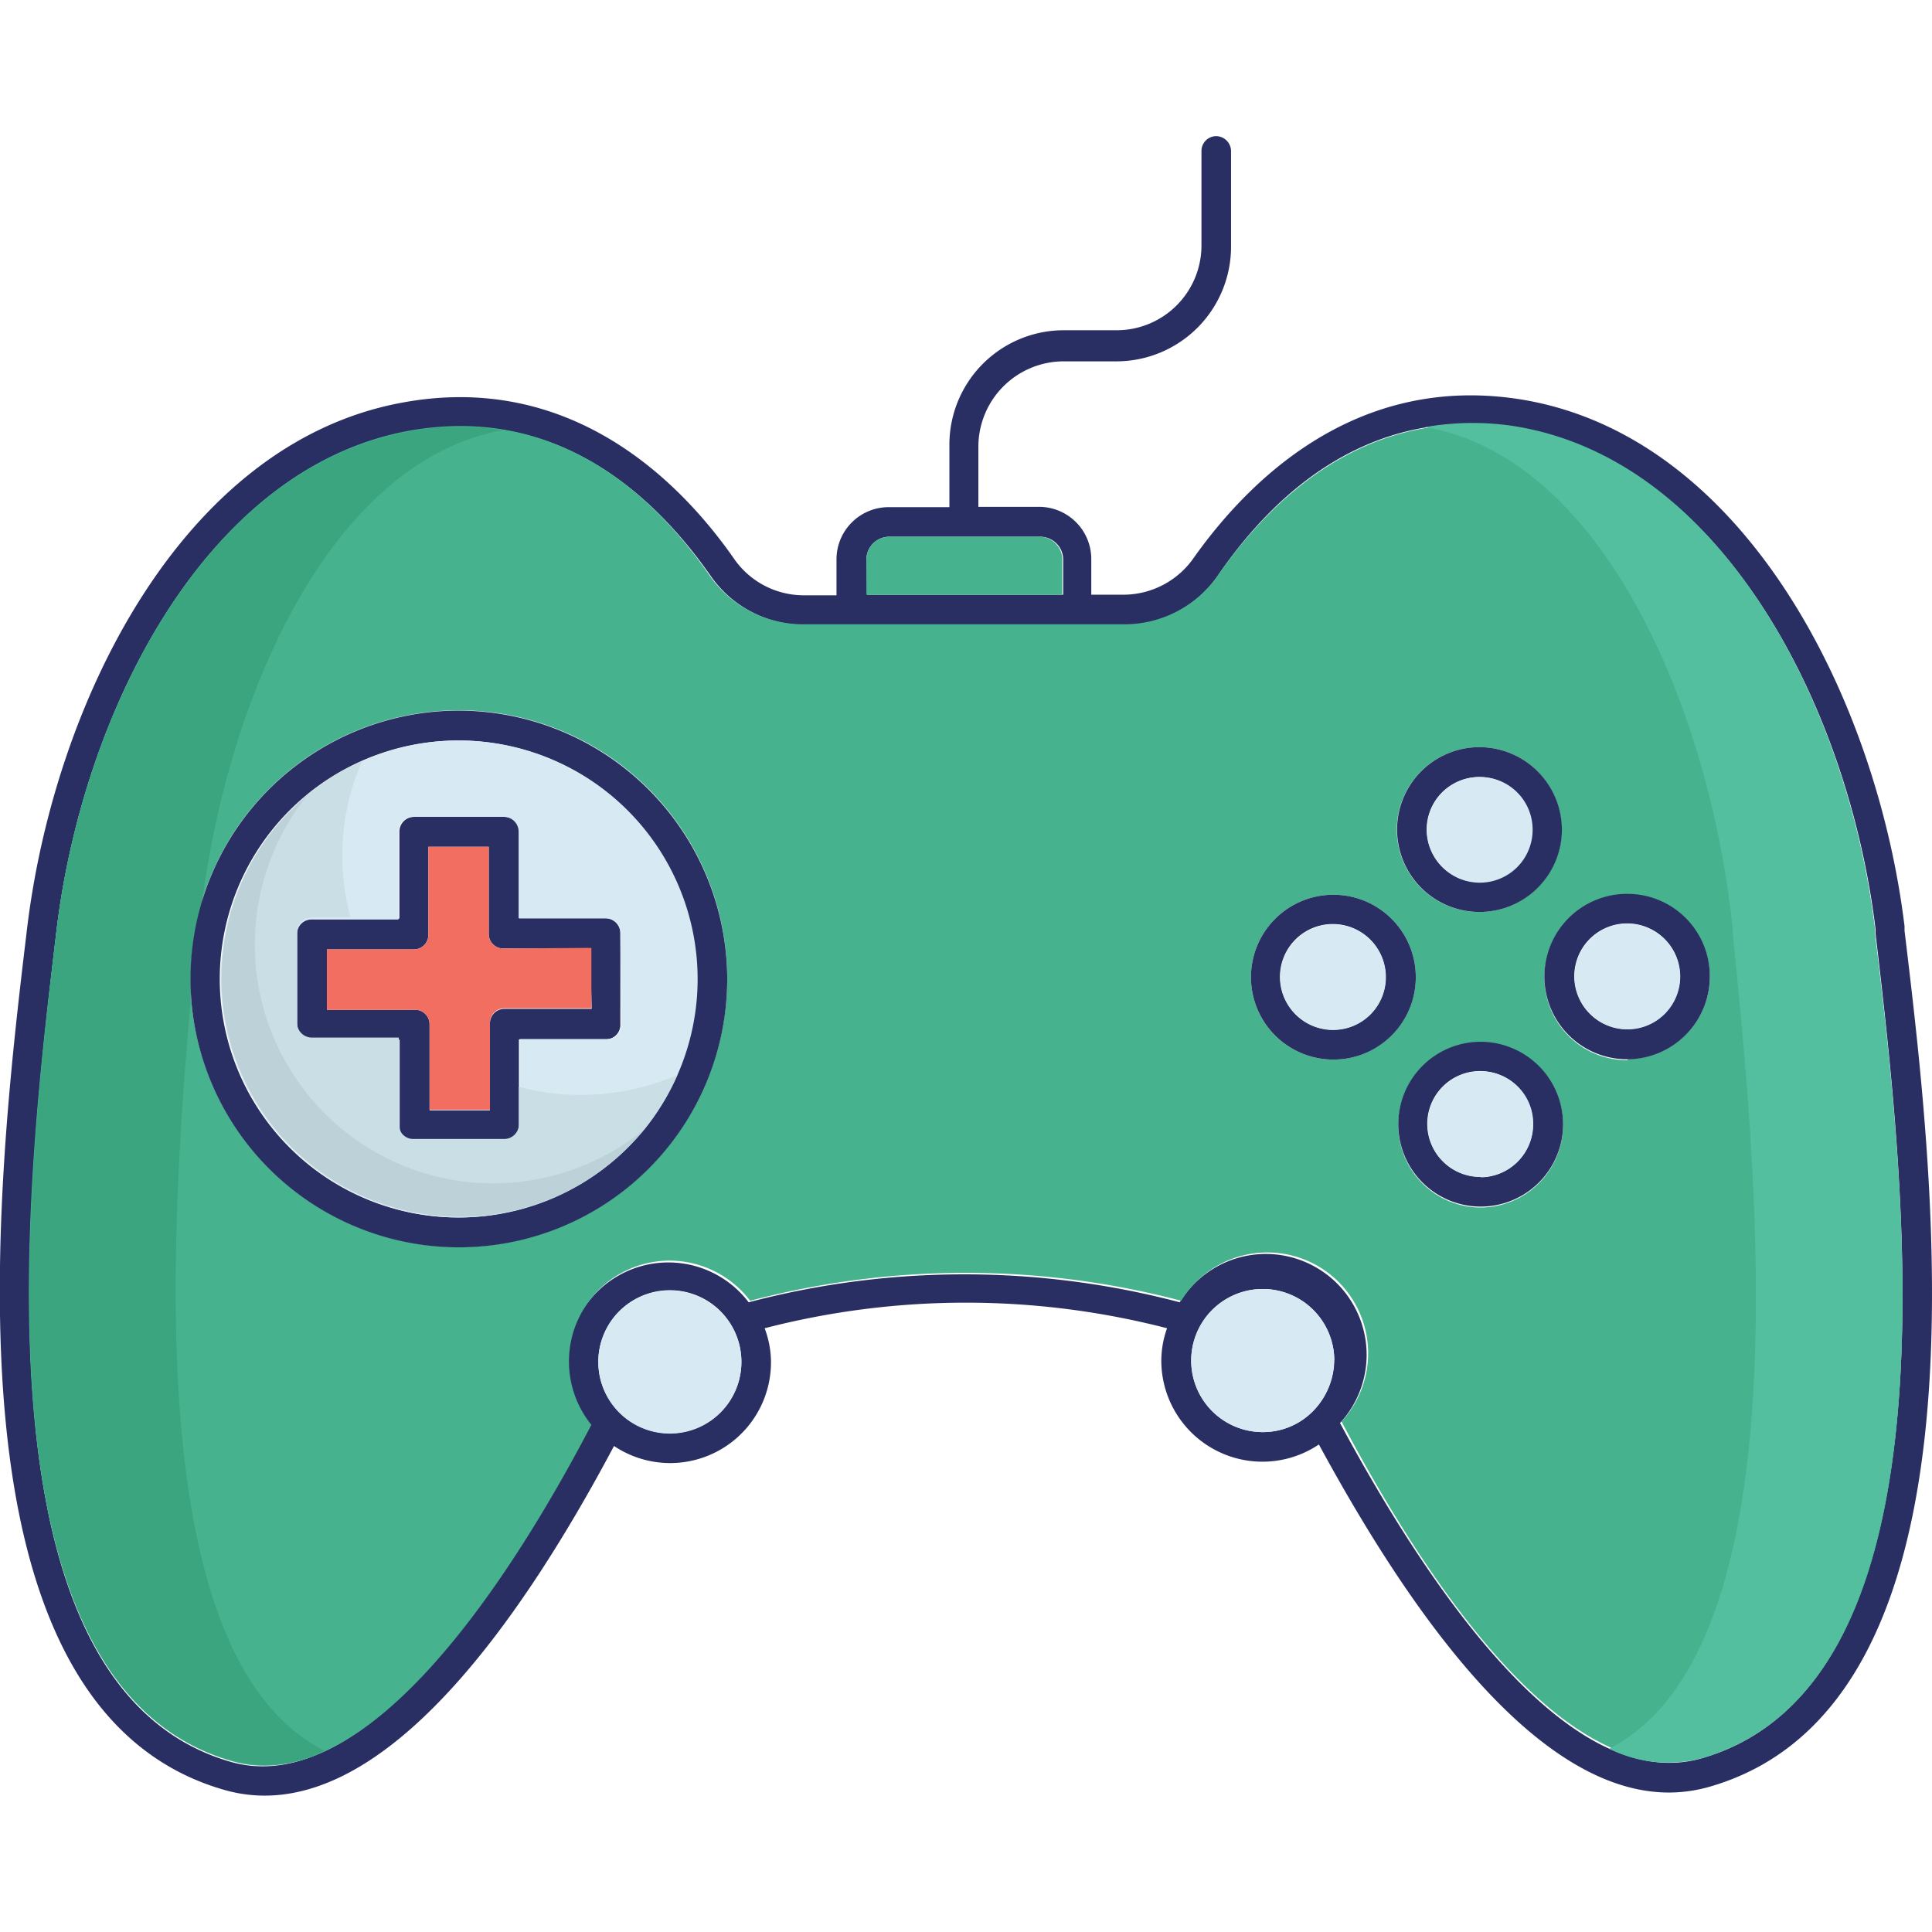 <svg xmlns="http://www.w3.org/2000/svg" viewBox="0 0 64 64" id="game-console">
  <path fill="#2a2f63" d="M63.09,30.83l0-.15c-.91-7.46-5.22-16.11-12.54-17.42-5.7-1-9.3,2.82-11,5.21a2.84,2.84,0,0,1-2.3,1.23h-1.1V18.52a1.73,1.73,0,0,0-1.74-1.73h-2v-2a2.83,2.83,0,0,1,2.8-2.82H37a3.8,3.8,0,0,0,3.78-3.8V5a.5.5,0,0,0-.49-.49.49.49,0,0,0-.49.49V8.12A2.81,2.81,0,0,1,37,10.94H35.23a3.79,3.79,0,0,0-3.78,3.8V16.8h-2a1.73,1.73,0,0,0-1.74,1.74v1.18h-1.1a2.81,2.81,0,0,1-2.3-1.22c-1.66-2.38-5.28-6.23-11-5.16C6,14.69,1.75,23.35.88,30.9c-1,8.33-3,25.65,6.54,28.39C12.33,60.71,17.1,54,20.34,47.9a3.34,3.34,0,0,0,5.2-2.8A3.23,3.23,0,0,0,25.33,44a26.63,26.63,0,0,1,13.33,0,3.21,3.21,0,0,0-.19,1.07,3.35,3.35,0,0,0,5.22,2.78c3,5.53,7.18,11.54,11.61,11.53a4.92,4.92,0,0,0,1.36-.2C66.16,56.41,64.09,39.13,63.09,30.83ZM28.7,18.53a.76.76,0,0,1,.76-.75h5a.76.76,0,0,1,.76.75V19.7l-6.49,0ZM22.2,47.48a2.37,2.37,0,1,1,2.36-2.38A2.37,2.37,0,0,1,22.2,47.48Zm21.3-.74h0a2.32,2.32,0,0,1-1.66.7,2.37,2.37,0,1,1,2.36-2.38A2.44,2.44,0,0,1,43.5,46.74Zm12.89,11.5c-4.57,1.34-9.39-6.24-12-11.1a3.34,3.34,0,1,0-5.31-4,28,28,0,0,0-14.28,0,3.34,3.34,0,0,0-6,2,3.32,3.32,0,0,0,.74,2.08c-2.54,4.86-7.34,12.46-11.91,11.14C-1.06,55.84.9,39.07,1.86,30.93c.82-7.12,4.82-15.36,11.67-16.63,4.89-.91,8.12,2.08,10,4.76a3.78,3.78,0,0,0,3.11,1.64l10.66,0A3.76,3.76,0,0,0,40.39,19c1.85-2.68,5.08-5.69,10-4.8,6.84,1.24,10.88,9.46,11.74,16.58l0,.14C63.07,39,65.09,55.71,56.39,58.24Z"></path>
  <path fill="#47b28e" d="M35.19,18.52V19.7l-6.49,0V18.53a.76.76,0,0,1,.76-.75h5A.76.76,0,0,1,35.19,18.52Z"></path>
  <path fill="#d7e9f2" d="M24.56 45.1a2.37 2.37 0 1 1-2.37-2.35A2.37 2.37 0 0 1 24.56 45.1zM44.19 45.06a2.44 2.44 0 0 1-.69 1.68h0a2.32 2.32 0 0 1-1.66.7 2.37 2.37 0 1 1 2.36-2.38z"></path>
  <path fill="#47b28e" d="M62.11,30.94l0-.14c-.86-7.12-4.9-15.34-11.74-16.58-4.88-.89-8.11,2.12-10,4.8a3.76,3.76,0,0,1-3.11,1.66l-10.66,0a3.78,3.78,0,0,1-3.11-1.64c-1.86-2.68-5.09-5.67-10-4.76C6.68,15.57,2.68,23.81,1.86,30.93c-1,8.14-2.92,24.91,5.82,27.41,4.57,1.32,9.37-6.28,11.91-11.14a3.34,3.34,0,0,1,2.6-5.44,3.36,3.36,0,0,1,2.66,1.33,28,28,0,0,1,14.28,0,3.34,3.34,0,1,1,5.31,4c2.56,4.86,7.38,12.44,12,11.1C65.09,55.71,63.07,39,62.11,30.94ZM15.23,41.31a8.89,8.89,0,1,1,8.86-8.9A8.9,8.9,0,0,1,15.23,41.31ZM49,24.75a2.73,2.73,0,1,1-2.73,2.73A2.74,2.74,0,0,1,49,24.75ZM44.16,35.1a2.73,2.73,0,1,1,2.74-2.74A2.74,2.74,0,0,1,44.16,35.1ZM49.06,40a2.73,2.73,0,1,1,2.72-2.73A2.74,2.74,0,0,1,49.06,40Zm4.86-4.88a2.74,2.74,0,1,1,2.72-2.74A2.73,2.73,0,0,1,53.92,35.08Z"></path>
  <path fill="#3ba580" d="M16.68,14.25l-.27.05c-5.51,1.2-8.83,8.75-9.72,15.61a8.85,8.85,0,0,0-.37,2.53c0,.23,0,.46,0,.68C5.59,41.43,4.79,55,10.76,58a4.32,4.32,0,0,1-3.08.32C-1.06,55.84.9,39.07,1.86,30.93c.82-7.12,4.82-15.36,11.67-16.63A9.06,9.06,0,0,1,16.68,14.25Z"></path>
  <path fill="#53bf9f" d="M56.39,58.24a4.37,4.37,0,0,1-3.08-.31c6.49-3.35,4.87-19.21,4.09-27v-.15c-.74-7.12-4.15-15.34-9.91-16.58l-.28-.05a9,9,0,0,1,3.15,0c6.84,1.24,10.88,9.46,11.74,16.58l0,.14C63.07,39,65.09,55.71,56.39,58.24Z"></path>
  <path fill="#2a2f63" d="M49,24.75a2.73,2.73,0,1,0,2.74,2.72A2.74,2.74,0,0,0,49,24.75Zm0,4.47a1.74,1.74,0,1,1,1.74-1.75A1.74,1.74,0,0,1,49,29.22Z"></path>
  <path fill="#d7e9f2" d="M50.77,27.47A1.75,1.75,0,1,1,49,25.74,1.74,1.74,0,0,1,50.77,27.47Z"></path>
  <path fill="#2a2f63" d="M49.05,34.51a2.73,2.73,0,1,0,2.73,2.72A2.74,2.74,0,0,0,49.05,34.51Zm0,4.47a1.75,1.75,0,1,1,1.73-1.75A1.75,1.75,0,0,1,49.06,39Z"></path>
  <path fill="#d7e9f2" d="M50.79,37.23a1.75,1.75,0,1,1-1.74-1.74A1.73,1.73,0,0,1,50.79,37.23Z"></path>
  <path fill="#2a2f63" d="M44.15,29.64a2.73,2.73,0,1,0,2.75,2.72A2.73,2.73,0,0,0,44.15,29.64Zm0,4.47a1.75,1.75,0,1,1,1.75-1.75A1.73,1.73,0,0,1,44.16,34.11Z"></path>
  <path fill="#d7e9f2" d="M45.91,32.36a1.75,1.75,0,1,1-1.76-1.74A1.75,1.75,0,0,1,45.91,32.36Z"></path>
  <path fill="#2a2f63" d="M53.91,29.61a2.74,2.74,0,1,0,2.73,2.73A2.73,2.73,0,0,0,53.91,29.61Zm0,4.48a1.75,1.75,0,1,1,1.74-1.75A1.74,1.74,0,0,1,53.92,34.09Z"></path>
  <path fill="#d7e9f2" d="M55.66,32.34a1.75,1.75,0,1,1-1.75-1.74A1.75,1.75,0,0,1,55.66,32.34Z"></path>
  <path fill="#2a2f63" d="M20.08,30.42H17.21V27.55a.49.49,0,0,0-.49-.49h-3a.49.49,0,0,0-.49.5v2.87H10.33a.48.48,0,0,0-.49.49v3a.49.49,0,0,0,.5.49h2.87v2.87a.48.48,0,0,0,.49.49h3a.49.49,0,0,0,.49-.5V34.43h2.87a.48.48,0,0,0,.49-.49v-3A.49.49,0,0,0,20.08,30.42Zm-.48,3H16.72a.48.48,0,0,0-.49.49v2.87h-2V33.94a.48.48,0,0,0-.49-.49H10.83v-2H13.7a.48.48,0,0,0,.49-.49V28.05h2v2.88a.48.48,0,0,0,.49.49h2.87Z"></path>
  <path fill="#2a2f63" d="M15.2,23.54a8.89,8.89,0,1,0,8.89,8.87A8.91,8.91,0,0,0,15.2,23.54Zm0,16.79a7.9,7.9,0,1,1,7.88-7.92A7.91,7.91,0,0,1,15.23,40.33Z"></path>
  <path fill="#d7e9f2" d="M15.2,24.53a7.9,7.9,0,1,0,7.91,7.88A7.91,7.91,0,0,0,15.2,24.53Zm5.38,9.4a.48.48,0,0,1-.49.49H17.22V37.3a.49.49,0,0,1-.49.5h-3a.48.48,0,0,1-.49-.49V34.44H10.34a.49.49,0,0,1-.5-.49v-3a.48.48,0,0,1,.49-.49H13.2V27.56a.49.49,0,0,1,.49-.5h3a.49.49,0,0,1,.49.49v2.87h2.87a.49.49,0,0,1,.5.49Z"></path>
  <path fill="#cadee5" d="M22.44,35.61a8,8,0,0,1-1.09,1.8,7.9,7.9,0,0,1-12.91-6.1,7.86,7.86,0,0,1,1.76-5,7.69,7.69,0,0,1,1.8-1.1,7.64,7.64,0,0,0-.66,3.18,7.54,7.54,0,0,0,.27,2H10.33a.48.48,0,0,0-.49.49v3a.49.49,0,0,0,.5.49h2.87v2.87a.48.48,0,0,0,.49.49h3a.49.49,0,0,0,.49-.5V36a7.61,7.61,0,0,0,2,.27A8.05,8.05,0,0,0,22.44,35.61Z"></path>
  <path fill="#bcd2d8" d="M21.35,37.41A7.9,7.9,0,1,1,10.2,26.32,7.91,7.91,0,0,0,16.36,39.2,8,8,0,0,0,21.35,37.41Z"></path>
  <path fill="#f26e61" d="M19.59,31.4v2H16.72a.48.48,0,0,0-.49.49v2.87h-2V33.94a.48.48,0,0,0-.49-.49H10.83v-2H13.7a.48.48,0,0,0,.49-.49V28.05h2v2.88a.48.48,0,0,0,.49.49Z"></path>
</svg>
